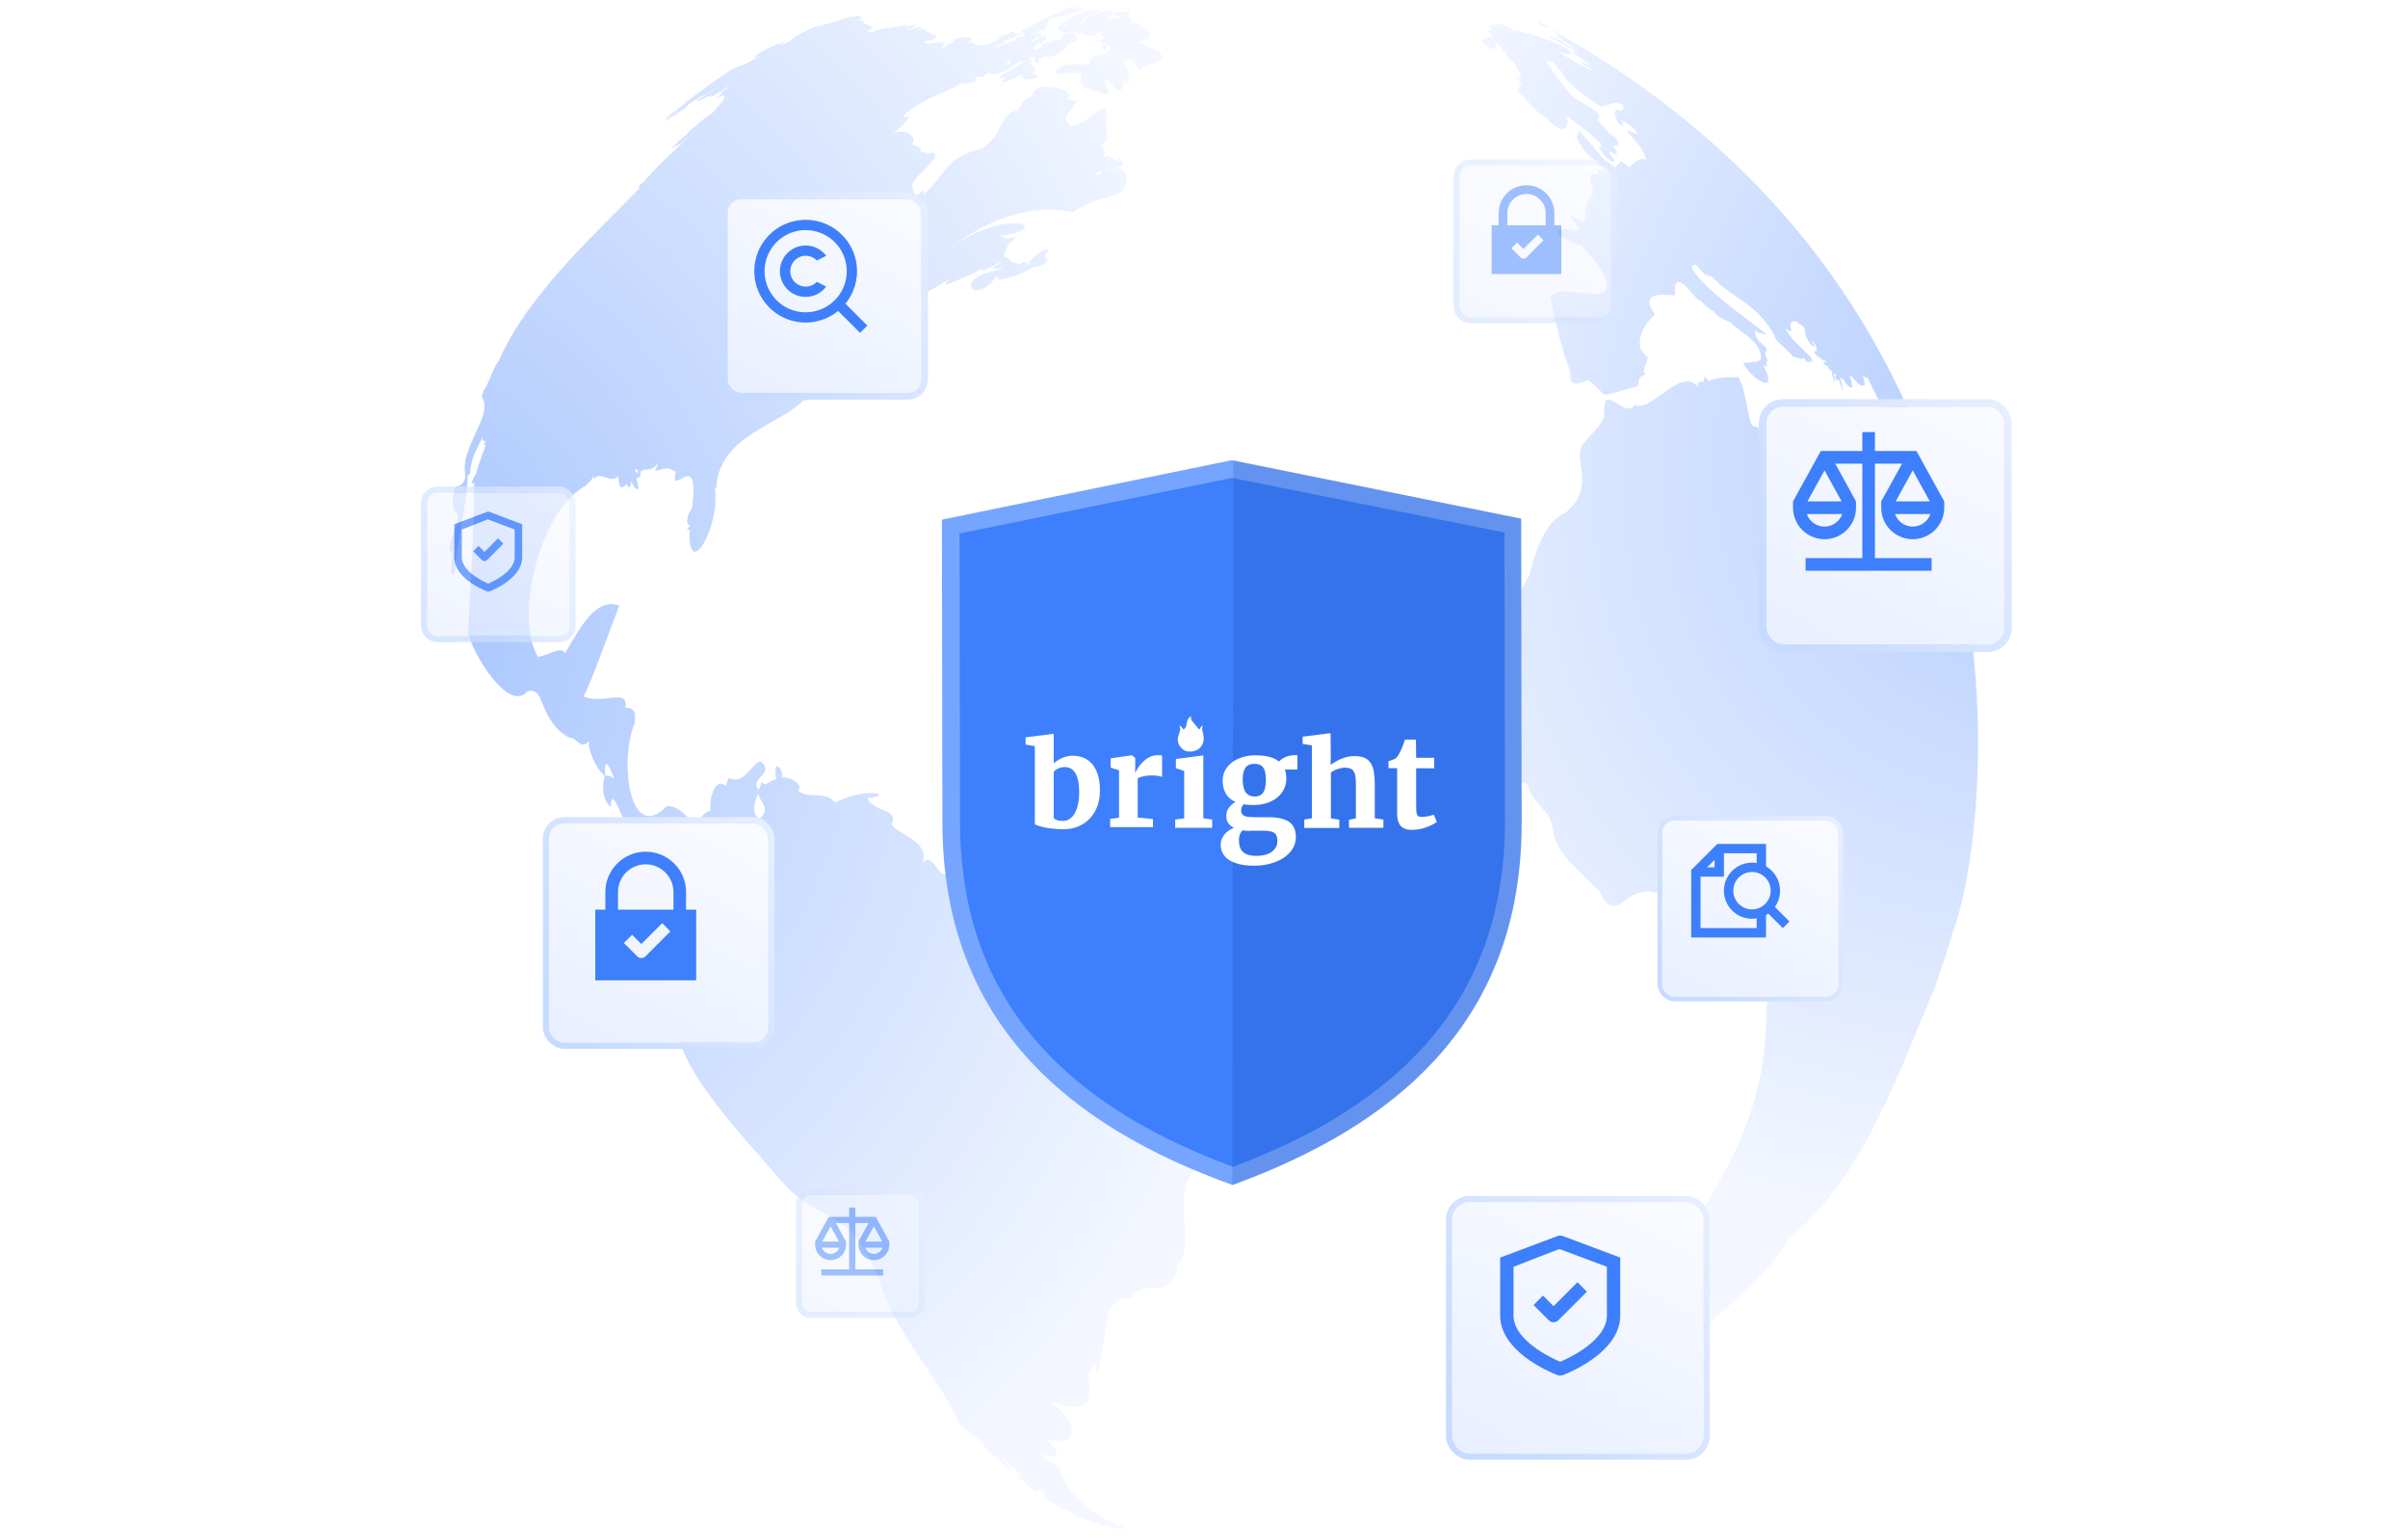 <svg width="588" height="376" viewBox="0 0 588 376" fill="none" xmlns="http://www.w3.org/2000/svg">
<g opacity="0.46">
<path d="M299.202 255.956C292.485 250.944 286.171 246.492 275.012 246.87C272.787 245.405 274.036 249.261 272.723 245.34C273.036 244.741 271.914 240.26 270.173 243.455C266.25 240.13 260.837 236.275 256.342 245.562C256.043 243.638 262.279 238.759 258.31 237.942C256.077 237.169 254.225 236.761 253.757 234.875C253.617 224.667 245.976 211.97 231.002 213.518C228.928 214.241 227.8 207.534 225.092 210.958C227.702 205.555 218.563 203.546 217.722 201.229C219.605 197.514 213.287 198.309 211.815 194.957C218.817 194.049 211.405 192.108 203.918 196.04C201.687 192.96 197.522 195.299 194.815 193.082C196.198 192.31 194.024 189.818 190.914 189.822C191.598 188.352 188.591 184.275 189.533 190.433C188.388 190.034 186.798 192.765 186.009 190.795C185.739 191.153 186.189 191.158 185.213 192.891C182.803 190.051 189.365 188.977 185.815 185.946C183.881 185.779 181.906 191.816 178.166 190.037C177.496 190.255 177.92 190.396 177.171 191.947C176.655 191.394 176.151 191.252 175.683 191.423C174.223 191.873 173.155 195.236 173.509 197.988C171.915 198.235 170.092 200.231 170.266 203.995C170.247 202.17 166.454 196.493 162.826 196.861C153.683 206.392 151.094 185.547 155.057 176.375C154.754 176.17 156.047 172.705 152.75 172.868C153.395 167.861 147.543 172.157 142.52 170.098C145.294 164.328 147.81 156.617 151.221 147.929C145.485 145.661 141.496 153.619 137.972 159.518C137.084 157.772 134.78 159.626 131.411 160.455C125.654 151.677 131.117 124.536 143.703 118.195C143.503 118.177 143.318 118.175 143.141 118.149C144.081 117.533 143.847 118.277 144.964 116.152C144.961 116.498 144.898 116.353 145.01 117.045C146.653 114.701 148.997 118.401 150.926 116.261C151.121 116.85 150.892 120.649 153.026 118.182C153.184 118.385 153.435 119.641 154.01 118.539L153.914 118.578C154.16 118.115 154.114 118.645 154.104 117.391C154.592 119.012 156.806 121.464 155.428 116.908C155.099 116.824 157.088 116.501 156.271 115.519C157.425 113.692 158.791 115.829 160.687 113.103C160.644 113.327 160.702 113.914 159.856 114.829C161.281 115.287 162.396 113.363 165.002 115.274C163.427 122.272 171.059 108.472 168.958 124.152C168.35 124.667 166.87 128.25 168.55 128.165C168.508 128.334 167.076 129.884 168.417 129.321C167.744 142.373 175.976 128.918 174.536 119.201L174.512 119.185L174.922 119.23C175.391 106.425 190.725 103.611 196.185 97.767C197.332 97.941 198.824 96.769 198.203 94.857C198.704 95.329 201.879 91.749 199.386 91.961C200.84 89.873 201.29 86.366 204.921 83.715C203.327 85.368 201.878 86.308 202.127 89.06C201.778 89.417 200.936 89.263 201.036 90.968C201.035 91.072 201.05 91.193 201.073 91.33C202.164 89.382 205.661 89.301 206.268 83.972C206.892 84.26 206.043 86.147 206.755 85.689C206.73 85.729 206.73 85.753 206.73 85.793C208.041 84.314 211.047 82.853 212.34 79.453C212.705 81.233 221.903 77.417 214.913 78.614C216.314 77.722 218.433 78.639 220.168 76.618C220.882 77.437 219.825 77.803 222.101 76.977C221.734 77.399 221.201 77.634 220.755 77.958C220.835 78.04 224.068 77.828 224.43 74.971C223.656 75.187 224.436 75.903 222.736 76.285C222.845 72.389 226.915 71.359 232.049 68.026C232.326 68.335 230.603 68.596 231.082 69.631C231.835 69.093 235.53 67.858 238.15 66.521C238.885 66.144 239.533 65.766 240.019 65.386C239.187 67.176 241.396 65.201 244.358 64.061C244.129 64.444 244.42 64.303 242.384 65.228C243.285 65.801 242.698 65.818 244.731 65.215C243.526 66.575 240.599 65.955 237.986 68.167C235.14 71.027 239.749 72.816 243.266 67.48C243.37 67.522 243.21 67.48 243.688 67.847C242.221 68.859 248.622 67.847 252.326 65.157C252.416 65.745 257.734 63.821 254.943 62.624C257.764 59.787 253.714 60.448 250.86 64.723C250.46 63.85 250.568 63.53 248.796 64.578C248.573 64.431 248.655 64.271 247.829 64.165C246.734 64.273 246.908 63.158 245.178 62.616C245.334 61.645 245.585 60.804 246.1 60.023C246.575 59.257 247.266 58.582 248.367 57.903C248.062 57.819 246.219 58.103 245.171 58.332C245.563 57.847 244.992 57.84 243.645 57.608C257.749 56.219 247.164 50.029 232.031 60.448C239.285 55.179 248.452 50.47 258.513 51.293C259.701 51.387 260.913 51.562 262.147 51.825C265.206 49.313 268.103 48.984 272.363 47.555C274.351 47.256 275.902 43.754 274.628 42.028C273.972 41.088 272.498 40.685 269.884 41.547C271.166 40.469 276.006 41.762 273.351 38.493C273.726 40.804 270.019 36.855 269.695 38.451C269.004 38.443 270.71 36.116 269.209 36.661C269.192 36.034 269.439 36.238 268.636 35.521C269.079 35.406 271.223 33.429 270.032 33.617C270.939 32.293 269.702 32.214 270.315 29.955C270.401 22.498 268.551 28.906 261.391 30.921C261.231 30.919 261.563 29.951 260.652 30.189C258.996 28.185 262.211 26.711 263.241 24.505L263.242 24.465C261.717 24.97 262.774 24.564 260.378 23.99C260.796 23.995 262.248 22.838 260.853 23.184C261.274 21.589 251.983 19.481 252.163 23.445C250.921 23.833 249.644 24.461 248.642 26.981C243.848 27.352 245.237 33.09 239.744 36.218C230.682 38.701 231.514 41.861 225.427 47.674C225.83 44.078 223.694 50.973 222.747 45.24C222.671 44.877 223.121 44.216 223.797 43.436C224.065 43.158 224.326 42.855 224.618 42.553C227.197 39.874 230.932 36.526 226.074 37.539C226.011 37.498 225.955 37.457 225.875 37.432C225.941 37.288 225.998 37.168 226.056 37.048C225.775 37.061 225.8 36.989 224.761 37.138C224.878 36.071 224.998 36.072 222.701 35.258C224.137 33.434 221.373 31.224 218.168 32.538C218.825 31.999 220.576 30.685 221.974 28.603C221.163 28.53 221.043 28.528 220.373 28.73C222.427 25.579 229.374 23.175 234.839 20.361C236.355 20.604 240.827 19.642 236.403 17.831C237.168 17.696 237.764 19.02 239.301 18.861C239.845 19.012 240.01 18.644 241.379 17.696C242.257 18.919 246.497 17.144 247.889 15.625C248.945 15.356 249.149 15.093 250.914 14.631C248.98 15.798 246.189 17.405 243.444 19.134C244.153 19.022 244.846 18.869 245.463 18.997C245.463 19.037 244.993 19.329 244.463 19.982C245.244 20.577 247.771 18.927 249.822 18.082C248.177 20.651 256.541 18.722 251.887 18.042C251.986 17.882 252.274 18.006 252.948 17.331C252.775 17.063 252.628 15.872 251.616 15.804C251.802 14.979 251.877 15.422 252.179 14.372C251.655 14.511 251.604 15.459 250.587 15.809C250.994 15.387 251.178 15.454 251.589 14.607C251.525 14.59 251.589 14.623 251.269 14.498C251.578 14.237 251.455 13.729 252.507 13.806C252.465 13.95 252.395 14.407 253.089 14.214C251.829 14.746 254.353 16.792 253.555 14.219C253.94 14.24 254.014 14.811 254.75 13.743C255.69 14.405 259.463 13.395 260.601 10.877C261.107 10.923 264.048 9.582 262.889 9.031C262.711 8.458 263.401 8.514 264.29 8.05C264.726 8.602 266 8.962 267.072 8.629C267.113 8.613 267.137 8.589 267.177 8.59C267.702 8.395 268.156 8.038 268.444 7.447C268.827 7.693 268.539 7.633 269.267 7.923C269.08 8.097 268.067 8.817 269.138 8.588C269.137 8.709 269.153 8.669 269.537 8.874C269.512 8.914 269.496 8.89 269.292 9.193C269.476 9.235 269.276 9.193 269.92 9.12C269.346 9.378 266.286 10.653 269.419 10.038C268.667 10.455 269.098 11.433 270.244 10.273C270.177 10.473 270.098 10.375 269.913 11.121C267.835 10.791 269.907 13.765 270.626 10.639C270.688 10.84 270.5 11.103 271.208 11.047C270.904 14.379 267.195 11.949 265.86 15.534C263.487 16.439 260.174 14.512 257.697 17.442C258.508 18.905 257.774 17.7 260.134 17.992C261.252 17.209 262.103 18.682 263.334 17.121C263.492 17.388 262.691 18.503 263.89 17.714C263.908 18.236 263.687 17.896 264.223 18.786C263.283 20.174 264.518 21.82 268.224 22.409C272.948 24.625 269.337 20.621 269.858 19.398C271.574 19.683 273.59 25.38 274.582 19.532C274.871 20.966 276.576 20.142 275.346 18.03C277.13 19.521 274.803 15.637 274.019 15.347C276.236 14.095 276.523 14.259 278.041 17.129C279.954 15.696 288.907 14.345 279.486 11.022C279.063 10.695 279.502 10.966 278.078 10.403C278.753 9.744 279.619 9.898 281.145 9.265C281.308 9.066 279.795 9.249 279.979 8.641C281.32 9.484 281.428 7.066 279.868 7.852C280.094 7.694 280.395 7.456 280.583 7.137C280.546 6.911 279.449 7.244 278.415 6.324C279.229 6.052 277.002 4.773 276.109 6.257C276.13 5.792 277.302 4.551 275.041 4.099C278.954 1.331 267.081 3.678 274.215 3.945C273.505 4.162 270.403 4.874 270.309 4.648C275.725 1.214 265.559 2.592 264.17 5.951C263.242 4.181 267.106 3.622 269.024 2.487C266.824 2.301 263.298 2.807 259.004 5.828C259.358 6.458 259.516 5.287 260.984 6.276C257.193 5.349 257.195 8.636 263.192 7.796C263.756 8.43 263 8.421 260.321 7.988C260.254 8.189 258.862 8.333 259.395 9.537C258.377 9.967 257.539 9.475 255.968 10.526C255.746 10.258 253.736 11.047 254.316 11.6C254.033 11.742 253.162 12.053 252.347 12.309C252.452 11.563 252.317 11.441 253.541 10.546C253.595 10.692 253.846 10.526 254.002 10.938C254.49 10.437 255.752 9.744 255.283 8.622C254.531 9.015 253.703 9.029 251.74 10.582C251.929 10.247 253.26 8.397 253.531 9.333C254.122 8.938 254.6 9.265 254.052 8.005C253.571 7.935 253.849 8.179 252.675 8.27C252.856 7.927 253.303 8.157 253.953 7.537C254.776 7.989 256.01 6.147 256.065 4.918C258.48 3.828 260.785 4 264.606 2.267C263.37 2.109 261.952 1.048 259.87 2.454C257.379 3.173 254.383 5.075 251.126 6.661C251.166 6.678 251.231 6.678 251.271 6.679C250.587 6.735 247.933 8.28 250.506 8.205C250.546 8.222 250.199 8.346 250.518 8.567C249.501 8.901 249.423 8.739 247.88 9.429C247.983 9.574 248.183 9.649 248.319 9.675C246.707 10.765 245.137 10.305 243.117 11.978C243.094 11.873 243.133 11.962 242.999 11.711C242.853 11.894 242.69 12.093 242.511 12.292C242.658 12.037 242.756 11.869 243.92 10.613C243.659 10.955 243.35 11.313 243.064 11.656C243.227 11.497 244.206 10.921 245.467 10.285C245.323 10.227 245.266 10.323 244.641 10.131C245.533 10.141 252.277 7.189 247.933 8.272C247.518 7.319 246.567 7.589 245.282 8.925C245.428 8.749 245.591 8.55 245.754 8.367C245.019 8.745 241.824 9.053 244.367 9.509C242.625 10.011 239.359 12.376 237.062 10.188C236.997 10.187 236.431 10.51 236.113 10.217C236.098 10.113 237.892 9.997 236.969 9.174C237.033 9.191 237.13 9.176 237.156 8.976C236.5 9.394 233.345 8.434 232.51 10.481C231.708 10.295 230.636 11.955 229.624 11.943C229.987 11.803 231.054 10.545 230.203 10.535C233.046 9.25 228.742 11.017 225.655 10.402C225.925 9.313 228.336 10.755 228.611 8.451C226.606 8.774 226.369 6.384 223.756 7.182C223.982 7.064 224.224 6.946 225.081 6.57C224.098 6.061 221.788 7.786 221.511 7.365C222.227 6.666 221.773 7.706 224.023 5.57C223.249 5.826 223.066 6.33 220.595 6.704C220.716 6.625 220.86 6.667 221.838 6.196C220.682 6.062 219.085 6.566 216.452 7.002C216.493 7.002 216.638 6.964 216.696 6.787C216.229 6.822 216.656 6.771 215.6 7.056C215.781 6.656 214.728 7.351 214.546 7.189C214 7.062 213.523 8.045 211.934 7.882C211.956 7.295 212.262 7.299 213.282 6.628C212.695 6.677 210.644 5.44 210.691 5.545L210.546 5.583C210.564 5.367 210.705 5.666 210.954 5.002C210.128 4.871 211.033 5.123 209.395 5C209.999 4.926 211.369 3.849 209.683 4.456C209.829 4.313 210.945 3.724 209.542 4.149C211.61 3.161 208.857 4.302 207.967 4.067C205.897 4.493 203.506 5.575 199.026 6.552C197.929 6.941 195.271 8.148 192.904 9.897C192.92 9.897 193.001 9.858 193.162 9.78C192.515 10.174 191.388 11.037 190.199 10.975C191.581 10.308 190.401 10.881 191.848 10.126C191.526 10.203 191.263 10.055 189.693 10.929C189.694 10.849 189.677 10.929 189.873 10.706C188.193 11.434 186.302 12.305 183.871 14.037C184.275 13.872 183.896 14.013 184.928 13.687C184.83 13.806 184.565 13.828 184.134 14.281C184.457 14.14 184.32 14.162 185.878 13.537C185.918 13.538 185.943 13.514 185.983 13.498C185.943 13.514 185.902 13.537 185.862 13.561C184.075 14.529 182.95 15.183 180.212 16.349C180.253 16.285 180.471 16.191 180.966 15.811C180.659 15.953 180.279 16.165 179.971 16.346L179.971 16.306C177.698 17.63 176.614 18.204 172.392 21.29C172.562 21.188 172.756 21.053 172.926 20.967C172.699 21.109 172.497 21.267 172.27 21.401C170.804 22.413 169.296 23.553 167.074 25.263C167.009 25.303 166.952 25.366 166.847 25.43C166.726 25.524 166.579 25.668 166.401 25.826C166.83 25.55 166.709 25.605 167.843 24.83C167.924 24.751 168.029 24.688 168.126 24.633C167.98 24.735 168.004 24.736 167.843 24.83C167.745 24.909 167.534 25.068 167.129 25.368C167.331 25.29 167.129 25.352 167.735 25.07C166.958 25.584 164.334 27.313 162.167 29.193L162.45 28.995C162.45 28.995 162.466 28.996 162.353 29.115C162.903 28.759 163.375 28.242 165.794 26.848L165.817 26.969C165.695 27.072 165.533 27.191 164.755 27.728C164.773 27.624 164.739 27.728 164.943 27.465C164.23 28.003 163.6 28.221 162.072 29.755C162.169 29.699 162.396 29.557 162.972 29.098C162.971 29.114 162.988 29.098 162.873 29.241L162.873 29.265L162.89 29.242C162.987 29.186 163.416 28.926 163.927 28.506C163.926 28.546 163.951 28.506 163.909 28.626C164.515 28.352 164.88 28.091 166.331 26.975L166.29 27.038C166.516 26.977 167.366 26.464 168.242 25.711C167.572 26.041 167.493 25.879 165.799 27.161C167.065 26.043 168.998 24.996 170.99 23.661L171.006 23.661C171.087 23.622 171.328 23.625 172.041 23.127C172.024 23.191 172.057 23.143 171.959 23.27C172.265 23.218 173.117 22.56 174.418 21.884C174.353 21.964 174.256 21.987 174.013 22.217C174.4 22.061 174.257 21.914 176.067 21.075C174.74 21.872 172.485 23.011 170.079 24.623C170.702 24.992 172.23 23.458 173.444 23.488C173.67 23.37 173.953 23.229 174.155 23.095C173.847 23.332 174.099 23.134 173.441 23.737C174.335 23.523 175.378 22.305 178.165 21.043C177.464 21.863 177.228 21.458 175.071 23.129C175.798 22.776 175.297 23.027 177.149 22.06C176.8 22.378 177.004 22.042 176.03 22.891C176.151 22.876 176.07 22.892 176.377 22.815C175.969 23.332 176.029 22.996 174.723 24.049C174.664 24.266 178.323 21.969 176.356 24.591L177.132 24.238C176.07 24.997 175.433 25.858 174.243 27.315L174.178 27.378C174.177 27.499 169.594 30.5 170.261 30.508C169.766 30.888 169.711 30.767 167.811 32.497C167.971 32.563 167.849 32.642 168.222 32.397C166.98 33.411 165.837 34.266 163.991 36.174C164.62 35.98 164.136 36.191 165.375 35.298C165.35 35.418 165.271 35.28 165.104 35.817C166.084 35.177 167.017 34.4 169.265 32.489C168.51 33.204 166.406 35.125 164.79 36.585L165.074 36.387C162.727 38.466 159.987 41.239 157.016 44.54C156.789 44.698 156.628 44.656 155.869 45.7L156.375 45.706C147.822 54.97 129.389 70.783 121.796 88.095C120.847 89.563 121.491 88.076 118.791 94.305C118.707 94.666 118.183 94.804 117.696 96.639C117.695 96.704 117.696 96.623 117.691 97.041C120.617 101.222 112.171 109.531 113.657 115.857C113.537 115.831 113.393 115.789 113.272 115.772C114.138 115.942 113.415 118.707 111.478 118.765C110.746 118.797 109.979 123.979 111.284 125.128C113.106 126.7 109.492 131.392 109.744 134.665C109.744 134.665 109.785 134.626 109.891 134.482L109.945 134.652L110.051 134.548C111.123 134.255 109.224 142.801 111.084 139.696C111.317 133.43 113.864 124.386 114.252 115.863L114.717 115.925C114.931 112.737 115.658 110.985 117.746 106.911C118.084 106.874 117.291 108.079 118.631 107.572C118.614 107.628 117.701 109.434 118.7 108.577C118.411 109.241 116.927 113.162 116.189 115.821C115.782 116.259 115.757 116.339 115.07 118.075C115.336 118.014 115.335 118.134 115.781 117.754C115.681 129.96 115.027 141.373 114.208 156.038C114.276 155.653 114.361 155.276 114.422 154.891C115.321 159.161 123.47 173.142 128.239 169.379C128.918 168.318 130.775 168.3 131.805 170.248C133.399 174.189 135.048 178.25 139.253 180.235C140.607 179.905 141.844 183.375 143.833 180.939C143.429 182.574 145.135 187.214 147.673 189.494C147.169 191.409 146.706 194.634 149.04 197.064C149.249 196.383 149.073 195.61 149.626 195.07C151.489 196.57 151.676 201.257 155.128 203.724C154.301 201.569 159.079 202.62 157.439 204.763C156.058 203.188 157.191 208.779 158.117 205.197C158.182 205.133 158.154 205.438 158.719 205.204C159.003 207.064 163.798 208.051 160.711 202.559C161.786 202.024 161.858 202.749 162.818 200.3C164.023 197.606 169.585 207.973 168.396 212.837C168.364 214.227 170.33 218.702 168.17 218.517C167.373 219.335 168.786 220.887 169.777 221.364C169.632 223.468 166.632 224.342 166.751 228C165.739 227.964 165.529 228.749 166.582 230.119C164.011 230.781 163.098 232.571 163.753 237.063C162.712 238.144 162.472 242.987 165.634 245.451C161.455 257.329 180.516 276.306 190.428 288C193.996 292.22 197.189 294.098 200.16 295.691C205.647 298.639 210.406 300.623 215.444 314.681C216.151 316.834 217.075 318.919 218.136 320.996C222.899 330.285 230.501 338.787 234.279 347.743C236.395 349.704 237.867 350.227 240.304 352.843L240.264 352.843C240.717 353.981 241.973 355.209 243.865 356.324C243.801 356.283 243.641 356.217 243.464 356.239C244.288 356.594 244.851 358.642 247.194 358.934C246.604 357.858 246.834 358.769 244.559 356.075C245.652 356.047 246.632 358.22 248.263 358.962C248.285 359.123 249.279 360.003 250.016 360.967C249.392 360.679 250.08 360.928 248.027 359.892C249.108 360.917 250.648 362.63 252.806 364.311C252.806 364.311 252.624 364.108 252.529 363.906C252.729 364.069 253.413 364.639 253.799 363.92L253.642 363.589C254.104 363.956 254.664 364.147 255.69 365.123C255.626 365.123 255.595 365.026 254.64 364.87C254.704 364.927 254.6 364.87 255.141 365.318C255.125 365.318 255.077 365.301 254.981 365.252C256.37 367.454 260.824 368.719 263.512 370.469C263.497 370.405 263.513 370.429 263.475 370.244C263.475 370.244 263.538 370.325 264.057 370.652C264.041 370.612 264.081 370.637 263.859 370.409C264.035 370.451 263.915 370.426 264.339 370.559L264.363 370.559L264.363 370.543C264.482 370.689 264.709 370.563 265.227 370.939C265.066 370.937 265.147 370.874 264.577 370.851C264.641 370.836 264.878 371.216 265.24 371.204C265.321 371.125 266.064 371.551 266.05 371.31C266.074 371.31 266.169 371.48 266.45 371.5L266.45 371.484C266.571 371.485 266.489 371.588 267.274 371.855C267.258 371.838 267.258 371.798 267.259 371.734C267.379 371.792 267.322 371.815 267.739 371.916L267.7 371.835C267.636 371.754 268.018 372.08 268.644 372.232L268.948 372.356L268.908 372.299L269.268 372.44C269.268 372.44 269.244 372.44 269.245 372.384C269.364 372.465 269.244 372.44 269.669 372.509C269.789 372.551 269.733 372.55 270.078 372.634C270.078 372.634 270.014 372.569 269.935 372.472C270.423 372.638 270.174 372.635 271.143 372.912C271.12 372.847 271.16 372.872 271.024 372.766C271.752 373.096 272.739 373.228 273.805 373.449L273.406 373.203C273.591 373.221 274.148 373.694 274.591 373.618C274.432 373.44 274.59 373.659 273.848 373.248C273.904 373.249 274.167 373.437 274.09 373.106C274.17 373.148 274.394 373.271 274.358 372.933C267.999 370.963 260.12 364.949 258.816 358.851C258.353 358.596 257.766 358.589 257.345 358.183C260.66 357.835 258.061 358.842 254.328 354.99C254.912 355.197 256.281 355.623 257.19 355.569C258.42 355.543 258.839 354.72 255.437 351.506C264.792 353.575 262.651 346.108 256.129 342.32C258.911 342.939 268.285 346.84 265.654 336.571C266.089 335.789 265.669 333.887 267.733 333.364C267.728 342.116 269.539 323.701 271.271 319.18C271.763 319.025 273.626 316.338 276.686 317.233C276.463 315.656 276.416 316.282 279.628 314.422C283.829 314.615 286.881 314.747 287.657 308.736C292.522 303.601 285.068 291.452 292.739 284.749C307.58 271.764 311.568 257.641 299.138 255.979L299.202 255.956ZM268.457 41.965C268.888 41.528 268.761 42.113 269.365 41.935C268.799 42.258 267.538 42.942 266.834 42.653C267.407 42.459 267.908 42.183 268.457 41.965ZM244.783 14.552C245.088 14.572 245.531 14.505 245.932 14.582C246.398 14.603 246.797 14.833 246.893 15.525C246.345 15.68 245.398 15.572 246.092 14.648C246.028 14.607 245.996 14.582 245.932 14.582C245.731 14.579 245.422 14.857 244.478 14.549L244.783 14.552ZM154.984 114.918C155.233 114.269 155.59 114.643 155.967 115.435C155.646 115.367 155.764 115.577 154.944 114.933L154.984 114.918ZM149.902 189.937C149.792 190.426 149.124 189.085 147.786 189.471C147.815 188.981 147.137 182.954 149.926 189.921L149.91 189.937L149.902 189.937ZM185.202 193.823C185.223 195.543 188.473 197.381 185.576 199.807C183.802 199.61 183.718 196.434 185.202 193.823ZM263.281 24.53C263.278 24.771 263.361 24.547 263.281 24.53V24.53Z" fill="url(#paint0_radial_50514_9576)"/>
<path d="M377.303 6.262C377.369 6.278 377.383 6.278 377.369 6.278L377.288 6.255C377.288 6.255 377.295 6.255 377.303 6.255L377.303 6.262Z" fill="url(#paint1_linear_50514_9576)"/>
<path d="M414.83 32.038C404.524 23.272 392.955 15.198 380.061 7.873C379.597 7.627 379.078 7.356 378.391 7.026C378.829 7.313 378.551 7.084 379.557 7.642C379.62 7.707 379.74 7.765 379.94 7.888L379.78 7.83C380.123 8.051 379.844 7.871 380.642 8.338L380.482 8.28C380.626 8.362 380.496 8.457 381.502 9.039C380.932 8.976 380.48 8.481 379.009 7.757C379.446 8.164 379.407 8.091 380.492 8.786C380.436 8.746 380.332 8.704 380.212 8.663C380.808 9.256 380.315 8.808 381.678 9.829L381.533 9.827C381.97 10.258 383.033 10.736 384.444 11.805C384.419 11.805 384.259 11.803 383.859 11.654C383.157 11.156 382.889 11.378 381.607 10.374C381.623 10.391 381.687 10.415 381.791 10.417C381.274 9.985 379.604 9.114 377.953 8.773C379.013 9.493 379.783 9.622 381.945 10.997C381.929 10.981 381.881 10.98 381.841 10.98C383.75 12.055 383.673 11.724 385.658 13.105C384.371 12.504 385.578 13.064 383.666 12.295C384.601 13.495 386.973 14.8 388.614 16.049C388.627 16.33 384.369 14.103 386.298 15.499L386.257 15.499C386.574 15.929 387.48 16.1 389.549 17.192C386.603 16.917 383.485 14.053 379.48 12.271C384.393 14.063 386.435 13.379 378.359 9.807C378.358 9.831 378.399 9.831 378.477 9.977C376.787 9.491 375.4 8.527 372.497 8.011C372.592 8.109 372.456 8.067 373.038 8.435C372.414 8.227 371.552 7.671 370.08 7.132C370.198 7.334 370.095 7.172 370.477 7.538C370.077 7.389 369.659 8.099 369.084 7.056L369.229 7.058C368.449 6.398 367.861 6.455 366.092 5.848C366.155 5.929 366.211 5.994 366.275 6.051C366.011 5.928 365.587 5.778 364.961 5.634C364.961 5.69 365.346 5.759 366.22 6.621C365.732 6.374 366.077 6.435 364.815 5.817C365.626 6.529 366.119 6.974 366.294 7.152C365.568 6.694 366.375 7.089 364.085 5.648C364.124 5.745 364.069 5.648 364.267 5.956C364.146 5.914 364.082 5.913 363.658 5.748C364.12 6.139 363.881 5.935 364.862 6.613C364.638 6.506 364.878 6.614 364.277 6.406C364.277 6.406 364.261 6.446 364.316 6.551C364.158 6.348 363.734 6.118 363.144 6.441C363.238 6.603 363.648 6.624 364.695 7.126C364.551 7.06 364.295 6.953 364.17 7.321C363.986 7.278 364.091 7.28 363.627 7.09C363.929 7.374 363.811 7.156 364.788 8.115C363.443 6.967 362.147 7.137 364.939 8.961C364.156 8.55 362.724 7.987 365.029 9.549C364.949 9.508 364.789 9.442 364.301 9.211L364.658 9.641C364.513 9.679 364.105 8.791 363.412 8.976C362.945 9.091 361.386 9.724 362.206 10.441C362.866 11.035 365.241 13.505 365.315 10.5C366.417 11.1 367.226 12.805 368.83 14.415C368.711 14.333 368.791 14.374 368.447 14.233C368.619 14.597 369.85 15.222 370.384 16.297C370.32 16.296 370.281 16.175 370.001 16.076L370.405 16.522L369.915 16.573C370.54 16.684 371.618 17.967 371.147 18.427C371.328 18.735 371.226 18.589 371.684 19.245C371.178 19.239 371.683 19.326 370.597 18.742C370.633 19.088 370.701 18.784 371.11 19.56C370.966 19.534 370.91 19.453 370.191 19.059C370.528 19.811 370.774 19.387 371.932 20.775C371.668 20.692 371.868 20.734 370.884 20.361C371.145 20.726 370.906 20.498 371.622 21.173C371.556 21.277 371.384 20.913 371.035 21.166C371.051 21.167 371.033 21.335 371.23 21.715C371.11 21.65 371.15 21.65 370.806 21.485C370.821 21.606 370.864 21.406 370.775 22.168C370.599 22.046 370.759 22.128 370.216 21.84C370.573 22.206 370.97 22.637 371.415 23.084C373.011 24.782 375.027 26.927 377.169 28.671C377.17 28.607 377.169 28.687 377.197 28.366C377.293 28.423 377.277 28.383 377.82 28.711C377.087 28.847 383.023 34.653 382.75 29.049C382.593 28.741 382.397 28.361 382.199 28.094C385.124 30.233 387.031 31.364 391.093 35.252L390.869 35.185C390.906 35.467 390.982 35.838 391.1 36.08C389.017 34.779 392.277 39.244 394.089 39.594C394.57 38.322 393.391 38.815 392.811 36.871C393.875 37.285 396.101 38.709 393.894 35.59C394.628 35.398 393.999 35.527 395.308 35.606C395.27 35.485 395.374 35.486 394.994 35.04C395.057 35.081 395.217 35.163 395.496 35.367C395.378 35.189 394.766 33.88 393.43 32.595C393.492 32.837 393.609 33.12 393.703 33.322C392.368 31.988 392.386 31.852 390.187 29.464C390.415 29.265 390.203 29.48 390.359 28.533C390.504 28.519 390.425 28.39 390.704 28.553C389.96 26.905 388.009 26.055 385.973 24.858C385.087 24.358 384.209 23.785 383.406 23.053L383.527 23.03C381.535 20.805 379.32 17.726 377.355 14.657C378.283 14.949 378.408 14.629 380.393 16.01C380.033 15.877 380.393 16.01 379.426 15.549C380.505 16.719 380.97 16.82 382.398 19.184C382.317 19.183 382.357 19.223 382.213 19.181C383.967 21.098 386.729 23.396 390.145 25.437C390.209 25.502 390.264 25.567 390.32 25.6C390.702 25.925 391.128 25.946 391.611 25.855C392.852 25.605 394.4 24.473 396.403 25.726C396.277 26.15 396.336 26.593 396.229 26.841C396.129 27.145 395.783 27.173 394.576 26.597C394.615 26.742 394.637 26.919 394.651 27.064C394.451 27.021 394.288 27.164 394.218 27.742C394.375 28.033 394.693 28.358 394.915 28.586C394.771 28.504 394.596 28.413 394.436 28.339C395.01 29.391 394.46 29.714 396.446 31.047C396.423 30.982 396.067 30.431 396.352 30.137C396.178 29.87 395.892 29.57 395.678 29.342C396.463 29.536 395.799 29.327 397.349 30.068C397.349 30.068 397.31 30.012 397.231 29.866C397.783 30.805 398.812 30.728 399.945 32.831C393.456 29.662 400.872 34.738 401.582 37.937C402.698 40.843 401.758 36.629 397.868 40.868C397.191 40.297 397.445 40.573 395.581 39.162C395.484 39.225 395.819 39.43 395.429 39.771C395.612 39.934 394.477 40.145 394.645 40.911C391.561 39.991 389.132 35.294 385.332 31.69C385.031 31.325 386.098 33.523 384.988 32.924C384.734 34.03 387.212 37.996 390.05 39.331C390.198 40.402 391.432 40.07 391.618 42.001C391.194 41.876 389.591 40.788 390.237 42.588C389.385 42.594 387.76 42.069 388.46 44.127L388.341 44.005C388.377 44.367 390.192 47.964 387.332 49.249C387.975 49.9 386.497 51.281 387.264 53.717C386.106 54.491 385.291 53.413 383.379 52.619C382.324 52.808 388.063 56.29 383.843 56.305C383.181 55.848 383.585 55.732 380.549 56.203C379.399 57.669 382.748 58.575 385.619 59.838C385.619 59.838 385.683 59.822 385.886 59.656C385.925 59.777 396.699 70.533 390.601 71.717C387.683 72.551 381.609 69.572 378.588 72.31C379.222 75.203 380.952 84.746 383.331 90.327C383.841 92.157 382.311 95.145 387.795 92.805C393.866 97.415 388.854 97.197 399.801 94.317C400.491 93.658 399.319 92.166 401.875 91.448C400.5 90.122 402.615 88.571 402.287 87.049C399.012 85.315 400.22 80.234 404.125 76.783C401.262 72.732 402.772 71.455 409.032 72.154C408.399 63.636 414.625 74.364 414.92 73.154C415.939 73.978 416.895 75.379 418.567 76.041C419.06 77.204 420.668 77.849 422.699 78.797C424.474 81.003 428.717 82.402 429.846 86.201C431.005 88.882 427.5 88.255 426.121 88.705C425.978 88.559 426.105 88.689 425.7 88.274C425.529 90.555 435.283 98.471 430.467 88.852C430.482 88.908 430.903 89.403 431.447 89.586C431.571 89.322 431.214 88.86 431.399 88.147C431.44 88.132 431.359 88.147 431.639 88.254C431.741 87.773 431.078 87.436 431.077 86.126C432.574 84.528 428.353 83.997 428.537 80.56C428.859 80.483 428.785 81.406 430.039 81.3C436.275 84.185 415.783 71.516 413.043 65.184C414.208 63.783 414.057 65.035 416.579 67.266L416.521 66.743C416.517 67.049 418.48 68.277 417.506 66.98C422.613 72.937 428.747 73.458 433.555 82.361C433.491 82.345 433.636 82.378 433.236 82.213C433.886 83.699 436.099 84.81 438.109 87.485C438.094 87.469 438.054 87.38 438.073 87.155C438.139 87.035 438.658 87.347 439.226 87.514C439.691 87.664 440.196 87.726 440.497 87.424C441.094 87.897 440.462 88.356 442.325 88.514C442.23 88.392 442.365 88.555 441.589 87.533C441.868 87.713 441.787 87.776 442.808 88.391C441.664 85.894 438.162 84.295 435.888 80.09C439.457 82.799 435.005 77.934 438.92 78.525C439.268 79.703 440.068 78.579 440.831 80.773C440.392 80.503 441.418 84.252 443.068 84.697C442.955 84.013 442.715 83.946 442.421 82.97C442.656 83.455 443.415 83.873 443.661 85.532C443.637 85.531 443.638 85.411 443.518 85.385C443.534 85.426 443.438 85.4 443.569 85.852C443.569 85.852 443.409 85.794 443.024 85.701C443.373 86.798 442.782 85.803 444.153 87.45C444.154 87.37 444.156 87.209 443.921 86.7C444.303 87.01 444.099 87.264 445.063 88.023C445.063 88.023 445.039 87.983 445.042 87.742C445.387 87.786 445.423 88.196 446.106 88.204C446.025 88.203 445.945 88.218 445.824 88.217L446.044 88.661C446.044 88.661 445.709 88.481 445.303 88.106C445.485 88.333 444.951 88.665 446.179 89.49C446.219 89.507 446.084 89.393 446.246 89.314C446.446 89.317 446.275 90.223 447.363 90.645C447.398 91.112 447.366 91.778 447.983 93.401C448.055 92.719 448.063 93.402 447.821 91.398C447.861 91.398 447.884 91.479 448.288 91.299L448.38 91.662L448.261 91.604C448.316 91.701 447.788 92.161 448.583 92.942C449.358 92.589 448.453 91.606 449.93 95.28C450.214 95.082 449.524 93.555 449.3 92.042C449.498 92.325 449.3 92.058 449.958 92.821L450.06 92.396C450.407 93.654 453.605 97.187 451.641 91.852C452.553 91.557 453.911 95.012 455.193 93.958C455.257 93.975 455.233 94.015 455.418 94.001C455.304 93.413 455.026 92.461 454.859 91.608C455.176 91.957 456.233 92.998 455.728 91.513C457.556 96.027 464.073 105.898 462.452 111.28C462.507 113.499 459.734 107.231 459.54 111.488C459.476 111.463 459.524 111.463 459.364 111.405C459.139 111.459 459.586 111.673 458.96 113.04C455.335 112.372 441.387 98.123 447.365 114.241C448.403 119.002 436.471 107.646 428.667 104.181C426.621 104.583 426.991 96.864 424.523 92.086C422.961 92.293 420.565 91.735 417.618 92.899C417.141 93.882 416.189 90.697 416.059 92.881C416.146 93.694 414.223 92.498 414.61 94.52C410.402 89.296 403.383 100.78 399.201 98.891C396.853 102.505 391.408 93.144 391.749 100.477C391.943 103.228 389.293 105.118 386.522 108.478C383.794 112.248 390.061 118.709 382.311 125.202C378.048 126.929 375.337 132.74 373.449 140.402C372.501 141.741 365.953 154.138 369.461 154.484C375.742 163.871 365.52 179.2 369.804 189.673C370.137 192.128 372.829 190.069 373.331 192.55C374.539 196.502 378.784 197.764 379.239 202.921C379.908 208.321 385.353 212.209 389.767 216.865C391.615 217.658 391.493 223.354 396.196 220.419C403.798 213.531 407.639 223.339 416.899 214.758C417.759 215.491 419.791 212.79 421.471 212.753C431.407 209.733 423.094 224.69 435.154 219.316C435.172 219.823 435.391 223.176 436.624 221.511C436.994 227.76 431.459 234.567 431.458 241.639C431.472 261.329 429.023 273.75 416.935 293.413C408.614 306.939 401.265 328.883 385.051 341.772C385.317 341.775 385.051 341.772 385.763 341.435C385.48 341.552 385.693 341.884 385.018 342.616C385.444 342.565 385.444 342.581 385.565 342.542C385.686 342.479 385.953 342.345 386.866 341.93C386.865 341.986 386.882 341.93 386.743 342.105C387.21 342.054 387.227 341.99 387.494 341.833C387.761 341.691 388.27 341.456 389.769 341.047C389.942 341.387 389.684 341.488 390.678 340.977C390.741 341.098 390.518 340.975 390.657 341.395C390.964 341.278 390.722 341.396 391.999 340.743L392.141 340.986C398.723 338.152 414.989 326.293 419.939 320.732C419.939 320.748 419.964 320.652 419.843 320.731C426.129 315.732 430.756 311.695 436.971 302.396L436.971 302.436C454.256 287.863 462.483 265.037 471.747 242.85L471.763 242.907C473.133 239.788 476.912 227.769 476.726 227.807C481.759 215.818 489.849 165.746 472.136 115.466C460.898 83.568 442.272 55.346 414.791 32.005L414.83 32.038ZM446.379 88.199C446.419 88.199 446.483 88.2 446.54 88.185C446.499 88.224 446.475 88.2 446.379 88.199Z" fill="url(#paint2_radial_50514_9576)"/>
<path d="M378.72 7.071C379.183 7.333 379.63 7.604 380.093 7.866C380.548 8.112 380.963 8.334 381.387 8.556C380.741 8.131 380.325 7.989 380.261 7.916C379.152 7.245 378.928 7.154 378.72 7.071Z" fill="url(#paint3_linear_50514_9576)"/>
<path d="M377.32 6.266C377.256 6.25 377.144 6.216 376.96 6.134C377.152 6.24 376.96 6.158 377.543 6.478C377.031 6.239 376.769 6.003 375.272 5.439C375.696 5.661 376.439 6.071 378.182 6.847L378.182 6.815C378.461 6.971 378.582 7.012 378.71 7.062C378.238 6.799 377.792 6.521 377.312 6.258L377.32 6.266Z" fill="url(#paint4_linear_50514_9576)"/>
</g>
<g filter="url(#filter0_dd_50514_9576)">
<rect x="427.525" y="95.526" width="58" height="58" rx="4.012" fill="url(#paint5_linear_50514_9576)"/>
<rect x="426.588" y="94.589" width="59.875" height="59.875" rx="4.95" stroke="url(#paint6_linear_50514_9576)" stroke-width="1.875"/>
</g>
<path d="M467.972 110.142H457.83V105.527H454.754V110.142H444.612L437.83 122.45V123.989C437.83 126.029 438.641 127.986 440.083 129.428C441.526 130.871 443.482 131.681 445.523 131.681C447.563 131.681 449.519 130.871 450.962 129.428C452.405 127.986 453.215 126.029 453.215 123.989V122.45L448.129 113.219H454.754V136.297H440.907V139.374H471.677V136.297H457.83V113.219H464.455L459.369 122.45V123.989C459.369 126.029 460.179 127.986 461.622 129.428C463.065 130.871 465.021 131.681 467.061 131.681C469.102 131.681 471.058 130.871 472.501 129.428C473.943 127.986 474.754 126.029 474.754 123.989V122.45L467.972 110.142ZM445.523 128.604C444.571 128.6 443.645 128.303 442.869 127.752C442.094 127.201 441.507 126.424 441.19 125.527H449.855C449.538 126.424 448.951 127.201 448.176 127.752C447.4 128.303 446.474 128.6 445.523 128.604ZM441.349 122.45L445.523 114.873L449.696 122.45H441.349ZM467.061 114.873L471.235 122.45H462.888L467.061 114.873ZM467.061 128.604C466.11 128.6 465.184 128.303 464.408 127.752C463.633 127.201 463.046 126.424 462.729 125.527H471.394C471.077 126.424 470.49 127.201 469.715 127.752C468.939 128.303 468.013 128.6 467.061 128.604Z" fill="#3D7FFC"/>
<g opacity="0.5">
<g filter="url(#filter1_dd_50514_9576)">
<rect x="194" y="290" width="28.444" height="28.444" rx="1.968" fill="url(#paint7_linear_50514_9576)"/>
<rect x="193.25" y="289.25" width="29.944" height="29.944" rx="2.718" stroke="url(#paint8_linear_50514_9576)" stroke-width="1.5"/>
</g>
<path d="M213.835 297.168H208.861V294.904H207.352V297.168H202.379L199.053 303.203V303.958C199.053 304.958 199.45 305.918 200.158 306.625C200.865 307.333 201.825 307.73 202.825 307.73C203.826 307.73 204.785 307.333 205.493 306.625C206.2 305.918 206.598 304.958 206.598 303.958V303.203L204.103 298.677H207.352V309.994H200.562V311.503H215.652V309.994H208.861V298.677H212.11L209.616 303.203V303.958C209.616 304.958 210.013 305.918 210.721 306.625C211.428 307.333 212.388 307.73 213.388 307.73C214.389 307.73 215.348 307.333 216.056 306.625C216.763 305.918 217.161 304.958 217.161 303.958V303.203L213.835 297.168ZM202.825 306.221C202.359 306.219 201.904 306.073 201.524 305.803C201.144 305.533 200.856 305.152 200.701 304.712H204.95C204.794 305.152 204.507 305.533 204.126 305.803C203.746 306.073 203.292 306.219 202.825 306.221ZM200.778 303.203L202.825 299.488L204.872 303.203H200.778ZM213.388 299.488L215.435 303.203H211.341L213.388 299.488ZM213.388 306.221C212.922 306.219 212.467 306.073 212.087 305.803C211.706 305.533 211.419 305.152 211.263 304.712H215.513C215.357 305.152 215.07 305.533 214.689 305.803C214.309 306.073 213.855 306.219 213.388 306.221Z" fill="#3D7FFC"/>
</g>
<g filter="url(#filter2_dd_50514_9576)">
<rect x="350.525" y="289.526" width="61.398" height="61.398" rx="4.247" fill="url(#paint9_linear_50514_9576)"/>
<rect x="349.775" y="288.776" width="62.898" height="62.898" rx="4.997" stroke="url(#paint10_linear_50514_9576)" stroke-width="1.5"/>
</g>
<path d="M380.979 335.943C380.736 335.943 380.496 335.896 380.271 335.804C377.945 334.889 366.321 329.879 366.321 321.285V307.116L380.293 301.87C380.736 301.704 381.224 301.704 381.666 301.87L395.637 307.116V321.285C395.637 329.879 384.013 334.889 381.683 335.806C381.459 335.897 381.22 335.943 380.979 335.943ZM380.572 305.088L369.579 309.368V321.282C369.579 327.308 378.714 331.594 380.979 332.565C383.259 331.588 392.38 327.303 392.38 321.282V309.368L380.979 305.088H380.572Z" fill="#3D7FFC"/>
<path d="M379.351 322.913C378.919 322.913 378.505 322.742 378.199 322.436L374.465 318.702L376.768 316.399L379.351 318.982L385.191 313.142L387.494 315.445L380.502 322.436C380.197 322.742 379.783 322.913 379.351 322.913Z" fill="#3D7FFC"/>
<g opacity="0.7">
<g filter="url(#filter3_dd_50514_9576)">
<rect x="102" y="118" width="34.723" height="35.002" rx="2.437" fill="url(#paint11_linear_50514_9576)"/>
<rect x="101.25" y="117.25" width="36.223" height="36.502" rx="3.187" stroke="url(#paint12_linear_50514_9576)" stroke-width="1.5"/>
</g>
<path d="M119.222 144.461C119.085 144.461 118.949 144.434 118.821 144.382C117.506 143.86 110.933 141.004 110.933 136.105V128.027L118.834 125.037C119.085 124.942 119.36 124.942 119.611 125.037L127.511 128.027V136.105C127.511 141.004 120.938 143.86 119.62 144.383C119.494 144.434 119.358 144.461 119.222 144.461ZM118.992 126.871L112.775 129.311V136.103C112.775 139.538 117.941 141.982 119.222 142.535C120.511 141.978 125.669 139.535 125.669 136.103V129.311L119.222 126.871H118.992Z" fill="#3D7FFC"/>
<path d="M118.301 137.033C118.057 137.033 117.823 136.935 117.65 136.761L115.538 134.632L116.84 133.319L118.301 134.792L121.604 131.462L122.906 132.775L118.952 136.761C118.78 136.935 118.545 137.033 118.301 137.033Z" fill="#3D7FFC"/>
</g>
<g filter="url(#filter4_dd_50514_9576)">
<rect x="130.525" y="197.526" width="53.568" height="53.568" rx="3.705" fill="url(#paint13_linear_50514_9576)"/>
<rect x="129.775" y="196.776" width="55.068" height="55.068" rx="4.455" stroke="url(#paint14_linear_50514_9576)" stroke-width="1.5"/>
</g>
<path fill-rule="evenodd" clip-rule="evenodd" d="M169.992 222.161V239.406H145.357V222.161H147.821V217.851C147.821 212.416 152.241 207.997 157.676 207.997C163.108 207.997 167.529 212.416 167.529 217.851V222.161H169.992ZM164.449 217.851C164.449 214.114 161.41 211.076 157.676 211.076C153.939 211.076 150.901 214.114 150.901 217.851V222.161H164.449V217.851ZM156.599 233.972C156.222 233.972 155.861 233.822 155.594 233.555L152.336 230.297L154.345 228.288L156.599 230.542L161.695 225.446L163.704 227.455L157.604 233.555C157.337 233.822 156.976 233.972 156.599 233.972Z" fill="#3D7FFC"/>
<g opacity="0.5">
<g filter="url(#filter5_dd_50514_9576)">
<rect x="354" y="38" width="37" height="37" rx="2.559" fill="url(#paint15_linear_50514_9576)"/>
<rect x="353.25" y="37.25" width="38.5" height="38.5" rx="3.309" stroke="url(#paint16_linear_50514_9576)" stroke-width="1.5"/>
</g>
<path fill-rule="evenodd" clip-rule="evenodd" d="M381.26 55.016V66.926H364.245V55.016H365.947V52.038C365.947 48.285 369 45.232 372.753 45.232C376.505 45.232 379.559 48.285 379.559 52.038V55.016H381.26ZM377.432 52.038C377.432 49.458 375.333 47.359 372.753 47.359C370.173 47.359 368.074 49.458 368.074 52.038V55.016H377.432V52.038ZM372.009 63.173C371.749 63.173 371.499 63.07 371.315 62.886L369.065 60.635L370.452 59.247L372.009 60.804L375.528 57.284L376.916 58.672L372.703 62.886C372.519 63.07 372.269 63.173 372.009 63.173Z" fill="#3D7FFC"/>
</g>
<g filter="url(#filter6_dd_50514_9576)">
<rect x="403.025" y="197.526" width="43.062" height="43.062" rx="2.979" fill="url(#paint17_linear_50514_9576)"/>
<rect x="402.469" y="196.97" width="44.175" height="44.175" rx="3.535" stroke="url(#paint18_linear_50514_9576)" stroke-width="1.112"/>
</g>
<path d="M431.239 228.939H412.963V212.474L419.344 206.094H431.239V211.805H428.955V208.378H420.289L415.247 213.42V226.654H428.955V223.227H431.239V228.939Z" fill="#3D7FFC"/>
<path d="M427.813 212.947C429.024 212.947 430.187 213.429 431.043 214.285C431.9 215.142 432.382 216.304 432.382 217.516C432.382 218.728 431.9 219.89 431.043 220.747C430.187 221.604 429.024 222.085 427.813 222.085C426.601 222.085 425.439 221.604 424.582 220.747C423.725 219.89 423.244 218.728 423.244 217.516C423.244 216.304 423.725 215.142 424.582 214.285C425.439 213.429 426.601 212.947 427.813 212.947ZM427.813 210.663C425.995 210.663 424.252 211.385 422.966 212.67C421.681 213.955 420.959 215.699 420.959 217.516C420.959 219.334 421.681 221.077 422.966 222.362C424.252 223.648 425.995 224.37 427.813 224.37C429.63 224.37 431.374 223.648 432.659 222.362C433.944 221.077 434.666 219.334 434.666 217.516C434.666 215.699 433.944 213.955 432.659 212.67C431.374 211.385 429.63 210.663 427.813 210.663Z" fill="#3D7FFC"/>
<path d="M432.047 220.135L430.432 221.75L435.335 226.654L436.951 225.039L432.047 220.135Z" fill="#3D7FFC"/>
<path d="M420.959 214.089H414.105V211.805H418.675V207.236H420.959V214.089Z" fill="#3D7FFC"/>
<g filter="url(#filter7_dd_50514_9576)">
<rect x="174.525" y="45.526" width="47.299" height="47.299" rx="3.272" fill="url(#paint19_linear_50514_9576)"/>
<rect x="173.706" y="44.707" width="48.937" height="48.937" rx="4.091" stroke="url(#paint20_linear_50514_9576)" stroke-width="1.639"/>
</g>
<path d="M196.731 78.774C194.25 78.774 191.824 78.039 189.761 76.66C187.697 75.281 186.089 73.322 185.14 71.029C184.19 68.737 183.942 66.214 184.426 63.78C184.91 61.347 186.105 59.111 187.859 57.356C189.614 55.602 191.85 54.407 194.283 53.923C196.717 53.439 199.24 53.687 201.532 54.637C203.825 55.586 205.784 57.194 207.163 59.258C208.541 61.321 209.277 63.747 209.277 66.228C209.273 69.554 207.95 72.743 205.598 75.095C203.246 77.448 200.057 78.771 196.731 78.774ZM196.731 56.191C194.746 56.191 192.805 56.78 191.155 57.883C189.504 58.985 188.218 60.553 187.458 62.387C186.698 64.221 186.499 66.239 186.887 68.186C187.274 70.133 188.23 71.922 189.634 73.325C191.037 74.729 192.826 75.685 194.773 76.072C196.72 76.46 198.738 76.261 200.572 75.501C202.406 74.741 203.974 73.455 205.076 71.804C206.179 70.154 206.768 68.213 206.768 66.228C206.765 63.567 205.706 61.016 203.825 59.134C201.943 57.253 199.392 56.194 196.731 56.191Z" fill="#3D7FFC"/>
<path d="M205.145 72.868L203.371 74.643L210.012 81.284L211.786 79.509L205.145 72.868Z" fill="#3D7FFC"/>
<path d="M199.452 68.835C199.11 69.191 198.701 69.477 198.248 69.675C197.795 69.874 197.308 69.981 196.813 69.991C196.319 70.001 195.828 69.913 195.367 69.734C194.907 69.554 194.486 69.285 194.13 68.942C193.773 68.6 193.488 68.191 193.289 67.738C193.091 67.285 192.984 66.798 192.974 66.304C192.964 65.809 193.051 65.318 193.231 64.858C193.411 64.397 193.68 63.977 194.022 63.62C194.364 63.264 194.774 62.978 195.226 62.78C195.679 62.581 196.167 62.474 196.661 62.464C197.155 62.454 197.646 62.541 198.107 62.721C198.567 62.901 198.988 63.17 199.344 63.512C199.381 63.547 199.417 63.584 199.452 63.62L201.748 62.475C201.255 61.814 200.637 61.257 199.929 60.836C199.221 60.414 198.436 60.137 197.621 60.018C196.805 59.9 195.974 59.944 195.176 60.147C194.377 60.35 193.626 60.708 192.966 61.201C191.633 62.196 190.749 63.68 190.51 65.327C190.271 66.973 190.696 68.647 191.691 69.98C192.184 70.641 192.802 71.198 193.51 71.619C194.218 72.041 195.002 72.319 195.818 72.437C196.634 72.555 197.465 72.512 198.263 72.309C199.062 72.106 199.813 71.748 200.473 71.255C200.958 70.894 201.387 70.464 201.748 69.98L199.452 68.835Z" fill="#3D7FFC"/>
<g filter="url(#filter8_d_50514_9576)">
<path d="M300.733 93L371.466 107.277L371.583 181.38C371.701 230.234 340.697 255.482 300.969 269.997C261.243 255.719 230.236 230.468 230.118 181.617L230 107.513L300.733 93Z" fill="#76A5FF"/>
<path d="M367.373 110.66L367.49 181.38C367.49 221.284 345.786 248.912 301.079 265.558C256.254 249.03 234.549 221.521 234.431 181.62L234.313 110.9L300.844 97.323L367.373 110.66Z" fill="#3D7FFC"/>
<path d="M301.145 93L300.911 270C340.259 255.721 371.373 230.504 371.49 181.654L371.369 107.272L301.145 93Z" fill="#003395" fill-opacity="0.15"/>
<g clip-path="url(#clip0_50514_9576)">
<path d="M287.943 157.782C288.357 158.569 288.15 159.232 287.86 159.936C287.404 161.096 287.529 162.214 288.357 163.166C289.185 164.16 290.345 164.285 291.546 164.036C293.203 163.663 294.155 162.09 293.907 160.35C293.783 159.522 293.286 158.693 293.741 157.782C293.327 157.989 293.327 157.989 292.83 158.818C292.374 158.279 291.96 157.699 291.463 157.12C291.049 156.664 290.635 156.25 290.883 155.504C290.386 155.753 290.138 156.084 289.972 156.498C289.848 156.913 289.765 157.327 289.682 157.741C289.599 158.155 289.392 158.528 288.978 158.776C288.73 158.321 288.481 157.989 287.943 157.782Z" fill="white"/>
<path d="M252.691 181.917V162.815L250.439 162.444V160.675L256.311 159.933L257.308 159.792V160.561V167.053C257.536 166.825 257.821 166.568 258.163 166.368C258.477 166.14 258.847 165.941 259.218 165.769C259.617 165.598 260.016 165.455 260.472 165.341C260.928 165.227 261.413 165.17 261.926 165.17C262.838 165.17 263.693 165.313 264.491 165.627C265.289 165.941 266.001 166.426 266.6 167.082C267.198 167.766 267.683 168.622 268.054 169.706C268.396 170.791 268.595 172.074 268.595 173.644C268.595 174.985 268.396 176.211 267.997 177.381C267.597 178.551 266.999 179.521 266.229 180.377C265.46 181.233 264.519 181.889 263.436 182.374C262.325 182.859 261.099 183.116 259.703 183.116C258.733 183.116 257.85 183.059 257.023 182.973C256.225 182.887 255.513 182.773 254.914 182.631C254.316 182.488 253.831 182.374 253.461 182.231C253.09 182.089 252.805 182.003 252.691 181.917ZM260.016 167.938C259.389 167.938 258.847 168.052 258.391 168.28C257.935 168.508 257.565 168.765 257.308 169.05V180.348C257.451 180.576 257.707 180.776 258.106 180.89C258.505 181.033 258.99 181.09 259.503 181.09C260.187 181.09 260.786 180.919 261.27 180.548C261.783 180.177 262.182 179.692 262.524 179.064C262.866 178.437 263.094 177.695 263.265 176.868C263.436 176.04 263.522 175.127 263.522 174.186C263.522 173.216 263.465 172.331 263.322 171.532C263.18 170.762 262.98 170.106 262.667 169.564C262.382 169.022 262.011 168.622 261.555 168.337C261.156 168.08 260.615 167.938 260.016 167.938Z" fill="white"/>
<path d="M271.083 182.607V180.581L273.249 180.296V168.713L271.197 168.085V165.803L276.327 165.061H276.413L277.211 165.717V166.973L277.182 169.312H277.239C277.353 168.998 277.581 168.599 277.895 168.114C278.208 167.629 278.607 167.144 279.063 166.687C279.52 166.231 280.061 165.831 280.66 165.517C281.258 165.204 281.914 165.032 282.626 165.032C282.94 165.032 283.168 165.032 283.339 165.061C283.51 165.09 283.652 165.118 283.766 165.147V170.368C283.652 170.282 283.367 170.196 282.911 170.111C282.455 170.025 281.885 169.968 281.258 169.968C280.916 169.968 280.546 169.997 280.204 170.025C279.862 170.054 279.52 170.111 279.206 170.196C278.892 170.253 278.636 170.339 278.379 170.425C278.123 170.51 277.952 170.596 277.809 170.681V180.268L281.543 180.638V182.607H271.083Z" fill="white"/>
<path d="M286.963 182.773V180.748L289.158 180.462V168.879L287.134 168.223V165.969L292.663 165.227L293.832 165.112V165.884V180.434L295.998 180.748V182.773H286.963Z" fill="white"/>
<path d="M306.047 177.209C305.191 177.209 304.394 177.149 303.686 177.031C303.509 177.209 303.361 177.417 303.243 177.654C303.125 177.892 303.066 178.159 303.066 178.486C303.066 178.842 303.125 179.139 303.273 179.377C303.42 179.585 303.627 179.763 303.922 179.882C304.217 180.001 304.571 180.09 305.043 180.119C305.515 180.149 306.047 180.179 306.666 180.179H309.765C312.007 180.179 313.66 180.565 314.781 181.307C315.873 182.079 316.434 183.327 316.434 185.049C316.434 186.089 316.168 187.069 315.608 187.93C315.076 188.791 314.339 189.504 313.394 190.128C312.48 190.722 311.388 191.197 310.178 191.524C308.968 191.85 307.699 192.028 306.371 192.028H306.342C304.866 192.028 303.627 191.91 302.594 191.642C301.561 191.375 300.705 191.019 300.027 190.573C299.348 190.128 298.876 189.563 298.551 188.94C298.227 188.316 298.079 187.603 298.079 186.861C298.079 186.386 298.168 185.94 298.345 185.495C298.522 185.079 298.758 184.693 299.053 184.336C299.348 183.98 299.673 183.683 300.086 183.416C300.469 183.149 300.882 182.941 301.296 182.792C300.705 182.465 300.233 182.079 299.909 181.604C299.584 181.129 299.437 180.565 299.437 179.911C299.437 179.11 299.643 178.456 300.056 177.892C300.469 177.357 301.001 176.852 301.65 176.437C300.587 175.962 299.82 175.278 299.318 174.387C298.817 173.497 298.551 172.457 298.551 171.269C298.551 170.319 298.758 169.487 299.171 168.715C299.584 167.943 300.174 167.29 300.882 166.755C301.62 166.22 302.446 165.805 303.42 165.508C304.394 165.211 305.427 165.062 306.519 165.062H306.548C309.145 165.062 311.063 165.567 312.332 166.577C312.48 166.399 312.686 166.22 312.922 166.042C313.158 165.864 313.453 165.686 313.778 165.537C314.103 165.389 314.457 165.27 314.84 165.181C315.224 165.092 315.637 165.032 316.08 165.032H316.817V168.537H313.748C313.867 168.864 313.955 169.22 314.014 169.576C314.073 169.933 314.103 170.348 314.103 170.764C314.103 171.715 313.896 172.576 313.512 173.348C313.129 174.12 312.568 174.803 311.86 175.397C311.152 175.962 310.296 176.407 309.322 176.734C308.319 177.06 307.256 177.209 306.047 177.209ZM305.25 183.535C304.571 183.535 303.951 183.475 303.391 183.386C303.184 183.624 302.978 183.921 302.801 184.277C302.624 184.633 302.535 185.168 302.535 185.792C302.535 186.504 302.624 187.098 302.801 187.574C302.978 188.049 303.273 188.465 303.627 188.762C303.981 189.059 304.453 189.296 304.984 189.415C305.515 189.563 306.135 189.623 306.843 189.623H306.873C307.493 189.623 308.112 189.563 308.732 189.415C309.322 189.266 309.883 189.059 310.355 188.762C310.827 188.465 311.211 188.078 311.476 187.633C311.771 187.188 311.919 186.653 311.919 186.059C311.919 185.614 311.86 185.198 311.771 184.871C311.683 184.544 311.506 184.277 311.24 184.069C310.975 183.861 310.65 183.713 310.207 183.624C309.765 183.535 309.204 183.475 308.525 183.475H305.25V183.535ZM306.43 175.13C306.961 175.13 307.404 175.011 307.758 174.803C308.112 174.595 308.378 174.298 308.584 173.942C308.791 173.586 308.909 173.14 308.998 172.635C309.086 172.13 309.116 171.596 309.116 171.061C309.116 169.695 308.909 168.685 308.466 168.062C308.024 167.438 307.315 167.141 306.283 167.141H306.253C305.279 167.141 304.571 167.468 304.128 168.091C303.686 168.715 303.45 169.636 303.45 170.913C303.45 171.536 303.509 172.101 303.597 172.606C303.686 173.11 303.863 173.556 304.069 173.942C304.306 174.298 304.601 174.595 304.984 174.803C305.368 175.011 305.84 175.13 306.43 175.13Z" fill="white"/>
<path d="M318.487 182.773V180.748L320.34 180.434V162.65L318.088 162.279V160.511L323.931 159.769L324.27 159.712H324.906L324.957 165.256L324.906 167.414C325.162 167.158 325.327 167.139 325.755 166.853C326.182 166.568 326.61 166.311 327.123 166.083C327.636 165.855 328.206 165.655 328.805 165.484C329.403 165.341 330.059 165.256 330.714 165.256C331.683 165.256 332.51 165.398 333.137 165.655C333.764 165.912 334.277 166.34 334.676 166.91C335.075 167.481 335.303 168.194 335.474 169.05C335.616 169.906 335.702 170.933 335.702 172.103V180.434L337.811 180.748V182.773H329.403V180.805L331.085 180.462V172.074C331.085 171.39 331.056 170.791 330.971 170.277C330.914 169.764 330.771 169.364 330.572 169.022C330.372 168.679 330.116 168.451 329.774 168.308C329.432 168.166 328.976 168.08 328.434 168.08C328.12 168.08 327.807 168.109 327.465 168.194C327.123 168.28 326.809 168.366 326.524 168.451C326.211 168.565 325.926 168.679 325.669 168.822C325.413 168.965 325.185 169.107 324.985 169.25V180.462L327.037 180.776V182.802H318.487V182.773Z" fill="white"/>
<path d="M341.159 179.281V168.211H339.05V166.499C339.135 166.471 339.249 166.442 339.42 166.385C339.591 166.328 339.762 166.242 339.962 166.185C340.133 166.128 340.304 166.043 340.475 165.986C340.646 165.929 340.731 165.872 340.76 165.843C341.102 165.586 341.444 165.101 341.814 164.388C341.928 164.188 342.014 163.96 342.156 163.675C342.299 163.389 342.385 163.133 342.499 162.847C342.613 162.562 342.727 162.277 342.812 161.992C342.926 161.706 342.983 161.449 343.069 161.221H345.748L345.805 165.672H350.222V168.24H345.805V176.57C345.805 177.369 345.805 177.997 345.833 178.482C345.862 178.967 345.919 179.309 346.004 179.538C346.09 179.766 346.261 179.937 346.46 179.994C346.66 180.051 346.945 180.108 347.287 180.108H347.315C347.543 180.108 347.8 180.08 348.085 180.051C348.341 180.023 348.598 179.965 348.854 179.908C349.111 179.851 349.339 179.794 349.567 179.737C349.795 179.68 349.966 179.623 350.108 179.566H350.137L350.85 181.335C350.536 181.563 350.194 181.791 349.738 182.02C349.282 182.248 348.826 182.448 348.284 182.647C347.743 182.847 347.201 182.99 346.603 183.104C346.004 183.218 345.434 183.275 344.836 183.275H344.807C344.152 183.275 343.582 183.189 343.126 183.018C342.67 182.847 342.27 182.59 341.985 182.248C341.7 181.905 341.501 181.506 341.358 180.993C341.216 180.479 341.159 179.937 341.159 179.281Z" fill="white"/>
</g>
</g>
<defs>
<filter id="filter0_dd_50514_9576" x="420.284" y="88.285" width="78.617" height="78.617" filterUnits="userSpaceOnUse" color-interpolation-filters="sRGB">
<feFlood flood-opacity="0" result="BackgroundImageFix"/>
<feColorMatrix in="SourceAlpha" type="matrix" values="0 0 0 0 0 0 0 0 0 0 0 0 0 0 0 0 0 0 127 0" result="hardAlpha"/>
<feOffset dx="3.833" dy="3.833"/>
<feGaussianBlur stdDeviation="3.833"/>
<feColorMatrix type="matrix" values="0 0 0 0 0 0 0 0 0 0.297 0 0 0 0 0.859 0 0 0 0.08 0"/>
<feBlend mode="normal" in2="BackgroundImageFix" result="effect1_dropShadow_50514_9576"/>
<feColorMatrix in="SourceAlpha" type="matrix" values="0 0 0 0 0 0 0 0 0 0 0 0 0 0 0 0 0 0 127 0" result="hardAlpha"/>
<feOffset/>
<feGaussianBlur stdDeviation="2.683"/>
<feComposite in2="hardAlpha" operator="out"/>
<feColorMatrix type="matrix" values="0 0 0 0 0.035 0 0 0 0 0.105 0 0 0 0 0.212 0 0 0 0.07 0"/>
<feBlend mode="normal" in2="effect1_dropShadow_50514_9576" result="effect2_dropShadow_50514_9576"/>
<feBlend mode="normal" in="SourceGraphic" in2="effect2_dropShadow_50514_9576" result="shape"/>
</filter>
<filter id="filter1_dd_50514_9576" x="189.868" y="285.868" width="39.715" height="39.715" filterUnits="userSpaceOnUse" color-interpolation-filters="sRGB">
<feFlood flood-opacity="0" result="BackgroundImageFix"/>
<feColorMatrix in="SourceAlpha" type="matrix" values="0 0 0 0 0 0 0 0 0 0 0 0 0 0 0 0 0 0 127 0" result="hardAlpha"/>
<feOffset dx="1.88" dy="1.88"/>
<feGaussianBlur stdDeviation="1.88"/>
<feColorMatrix type="matrix" values="0 0 0 0 0 0 0 0 0 0.297 0 0 0 0 0.859 0 0 0 0.08 0"/>
<feBlend mode="normal" in2="BackgroundImageFix" result="effect1_dropShadow_50514_9576"/>
<feColorMatrix in="SourceAlpha" type="matrix" values="0 0 0 0 0 0 0 0 0 0 0 0 0 0 0 0 0 0 127 0" result="hardAlpha"/>
<feOffset/>
<feGaussianBlur stdDeviation="1.316"/>
<feComposite in2="hardAlpha" operator="out"/>
<feColorMatrix type="matrix" values="0 0 0 0 0.035 0 0 0 0 0.105 0 0 0 0 0.212 0 0 0 0.07 0"/>
<feBlend mode="normal" in2="effect1_dropShadow_50514_9576" result="effect2_dropShadow_50514_9576"/>
<feBlend mode="normal" in="SourceGraphic" in2="effect2_dropShadow_50514_9576" result="shape"/>
</filter>
<filter id="filter2_dd_50514_9576" x="343.344" y="282.345" width="82.253" height="82.253" filterUnits="userSpaceOnUse" color-interpolation-filters="sRGB">
<feFlood flood-opacity="0" result="BackgroundImageFix"/>
<feColorMatrix in="SourceAlpha" type="matrix" values="0 0 0 0 0 0 0 0 0 0 0 0 0 0 0 0 0 0 127 0" result="hardAlpha"/>
<feOffset dx="4.058" dy="4.058"/>
<feGaussianBlur stdDeviation="4.058"/>
<feColorMatrix type="matrix" values="0 0 0 0 0 0 0 0 0 0.297 0 0 0 0 0.859 0 0 0 0.08 0"/>
<feBlend mode="normal" in2="BackgroundImageFix" result="effect1_dropShadow_50514_9576"/>
<feColorMatrix in="SourceAlpha" type="matrix" values="0 0 0 0 0 0 0 0 0 0 0 0 0 0 0 0 0 0 127 0" result="hardAlpha"/>
<feOffset/>
<feGaussianBlur stdDeviation="2.841"/>
<feComposite in2="hardAlpha" operator="out"/>
<feColorMatrix type="matrix" values="0 0 0 0 0.035 0 0 0 0 0.105 0 0 0 0 0.212 0 0 0 0.07 0"/>
<feBlend mode="normal" in2="effect1_dropShadow_50514_9576" result="effect2_dropShadow_50514_9576"/>
<feBlend mode="normal" in="SourceGraphic" in2="effect2_dropShadow_50514_9576" result="shape"/>
</filter>
<filter id="filter3_dd_50514_9576" x="97.24" y="113.24" width="47.968" height="48.247" filterUnits="userSpaceOnUse" color-interpolation-filters="sRGB">
<feFlood flood-opacity="0" result="BackgroundImageFix"/>
<feColorMatrix in="SourceAlpha" type="matrix" values="0 0 0 0 0 0 0 0 0 0 0 0 0 0 0 0 0 0 127 0" result="hardAlpha"/>
<feOffset dx="2.328" dy="2.328"/>
<feGaussianBlur stdDeviation="2.328"/>
<feColorMatrix type="matrix" values="0 0 0 0 0 0 0 0 0 0.297 0 0 0 0 0.859 0 0 0 0.08 0"/>
<feBlend mode="normal" in2="BackgroundImageFix" result="effect1_dropShadow_50514_9576"/>
<feColorMatrix in="SourceAlpha" type="matrix" values="0 0 0 0 0 0 0 0 0 0 0 0 0 0 0 0 0 0 127 0" result="hardAlpha"/>
<feOffset/>
<feGaussianBlur stdDeviation="1.63"/>
<feComposite in2="hardAlpha" operator="out"/>
<feColorMatrix type="matrix" values="0 0 0 0 0.035 0 0 0 0 0.105 0 0 0 0 0.212 0 0 0 0.07 0"/>
<feBlend mode="normal" in2="effect1_dropShadow_50514_9576" result="effect2_dropShadow_50514_9576"/>
<feBlend mode="normal" in="SourceGraphic" in2="effect2_dropShadow_50514_9576" result="shape"/>
</filter>
<filter id="filter4_dd_50514_9576" x="124.069" y="191.07" width="72.146" height="72.146" filterUnits="userSpaceOnUse" color-interpolation-filters="sRGB">
<feFlood flood-opacity="0" result="BackgroundImageFix"/>
<feColorMatrix in="SourceAlpha" type="matrix" values="0 0 0 0 0 0 0 0 0 0 0 0 0 0 0 0 0 0 127 0" result="hardAlpha"/>
<feOffset dx="3.54" dy="3.54"/>
<feGaussianBlur stdDeviation="3.54"/>
<feColorMatrix type="matrix" values="0 0 0 0 0 0 0 0 0 0.297 0 0 0 0 0.859 0 0 0 0.08 0"/>
<feBlend mode="normal" in2="BackgroundImageFix" result="effect1_dropShadow_50514_9576"/>
<feColorMatrix in="SourceAlpha" type="matrix" values="0 0 0 0 0 0 0 0 0 0 0 0 0 0 0 0 0 0 127 0" result="hardAlpha"/>
<feOffset/>
<feGaussianBlur stdDeviation="2.478"/>
<feComposite in2="hardAlpha" operator="out"/>
<feColorMatrix type="matrix" values="0 0 0 0 0.035 0 0 0 0 0.105 0 0 0 0 0.212 0 0 0 0.07 0"/>
<feBlend mode="normal" in2="effect1_dropShadow_50514_9576" result="effect2_dropShadow_50514_9576"/>
<feBlend mode="normal" in="SourceGraphic" in2="effect2_dropShadow_50514_9576" result="shape"/>
</filter>
<filter id="filter5_dd_50514_9576" x="349.076" y="33.076" width="50.76" height="50.76" filterUnits="userSpaceOnUse" color-interpolation-filters="sRGB">
<feFlood flood-opacity="0" result="BackgroundImageFix"/>
<feColorMatrix in="SourceAlpha" type="matrix" values="0 0 0 0 0 0 0 0 0 0 0 0 0 0 0 0 0 0 127 0" result="hardAlpha"/>
<feOffset dx="2.445" dy="2.445"/>
<feGaussianBlur stdDeviation="2.445"/>
<feColorMatrix type="matrix" values="0 0 0 0 0 0 0 0 0 0.297 0 0 0 0 0.859 0 0 0 0.08 0"/>
<feBlend mode="normal" in2="BackgroundImageFix" result="effect1_dropShadow_50514_9576"/>
<feColorMatrix in="SourceAlpha" type="matrix" values="0 0 0 0 0 0 0 0 0 0 0 0 0 0 0 0 0 0 127 0" result="hardAlpha"/>
<feOffset/>
<feGaussianBlur stdDeviation="1.712"/>
<feComposite in2="hardAlpha" operator="out"/>
<feColorMatrix type="matrix" values="0 0 0 0 0.035 0 0 0 0 0.105 0 0 0 0 0.212 0 0 0 0.07 0"/>
<feBlend mode="normal" in2="effect1_dropShadow_50514_9576" result="effect2_dropShadow_50514_9576"/>
<feBlend mode="normal" in="SourceGraphic" in2="effect2_dropShadow_50514_9576" result="shape"/>
</filter>
<filter id="filter6_dd_50514_9576" x="397.929" y="192.429" width="57.81" height="57.81" filterUnits="userSpaceOnUse" color-interpolation-filters="sRGB">
<feFlood flood-opacity="0" result="BackgroundImageFix"/>
<feColorMatrix in="SourceAlpha" type="matrix" values="0 0 0 0 0 0 0 0 0 0 0 0 0 0 0 0 0 0 127 0" result="hardAlpha"/>
<feOffset dx="2.846" dy="2.846"/>
<feGaussianBlur stdDeviation="2.846"/>
<feColorMatrix type="matrix" values="0 0 0 0 0 0 0 0 0 0.297 0 0 0 0 0.859 0 0 0 0.08 0"/>
<feBlend mode="normal" in2="BackgroundImageFix" result="effect1_dropShadow_50514_9576"/>
<feColorMatrix in="SourceAlpha" type="matrix" values="0 0 0 0 0 0 0 0 0 0 0 0 0 0 0 0 0 0 127 0" result="hardAlpha"/>
<feOffset/>
<feGaussianBlur stdDeviation="1.992"/>
<feComposite in2="hardAlpha" operator="out"/>
<feColorMatrix type="matrix" values="0 0 0 0 0.035 0 0 0 0 0.105 0 0 0 0 0.212 0 0 0 0.07 0"/>
<feBlend mode="normal" in2="effect1_dropShadow_50514_9576" result="effect2_dropShadow_50514_9576"/>
<feBlend mode="normal" in="SourceGraphic" in2="effect2_dropShadow_50514_9576" result="shape"/>
</filter>
<filter id="filter7_dd_50514_9576" x="168.51" y="39.511" width="64.331" height="64.331" filterUnits="userSpaceOnUse" color-interpolation-filters="sRGB">
<feFlood flood-opacity="0" result="BackgroundImageFix"/>
<feColorMatrix in="SourceAlpha" type="matrix" values="0 0 0 0 0 0 0 0 0 0 0 0 0 0 0 0 0 0 127 0" result="hardAlpha"/>
<feOffset dx="3.126" dy="3.126"/>
<feGaussianBlur stdDeviation="3.126"/>
<feColorMatrix type="matrix" values="0 0 0 0 0 0 0 0 0 0.297 0 0 0 0 0.859 0 0 0 0.08 0"/>
<feBlend mode="normal" in2="BackgroundImageFix" result="effect1_dropShadow_50514_9576"/>
<feColorMatrix in="SourceAlpha" type="matrix" values="0 0 0 0 0 0 0 0 0 0 0 0 0 0 0 0 0 0 127 0" result="hardAlpha"/>
<feOffset/>
<feGaussianBlur stdDeviation="2.188"/>
<feComposite in2="hardAlpha" operator="out"/>
<feColorMatrix type="matrix" values="0 0 0 0 0.035 0 0 0 0 0.105 0 0 0 0 0.212 0 0 0 0.07 0"/>
<feBlend mode="normal" in2="effect1_dropShadow_50514_9576" result="effect2_dropShadow_50514_9576"/>
<feBlend mode="normal" in="SourceGraphic" in2="effect2_dropShadow_50514_9576" result="shape"/>
</filter>
<filter id="filter8_d_50514_9576" x="200.268" y="82.658" width="201.048" height="236.464" filterUnits="userSpaceOnUse" color-interpolation-filters="sRGB">
<feFlood flood-opacity="0" result="BackgroundImageFix"/>
<feColorMatrix in="SourceAlpha" type="matrix" values="0 0 0 0 0 0 0 0 0 0 0 0 0 0 0 0 0 0 127 0" result="hardAlpha"/>
<feOffset dy="19.39"/>
<feGaussianBlur stdDeviation="14.866"/>
<feColorMatrix type="matrix" values="0 0 0 0 0 0 0 0 0 0.265 0 0 0 0 0.768 0 0 0 0.33 0"/>
<feBlend mode="normal" in2="BackgroundImageFix" result="effect1_dropShadow_50514_9576"/>
<feBlend mode="normal" in="SourceGraphic" in2="effect1_dropShadow_50514_9576" result="shape"/>
</filter>
<radialGradient id="paint0_radial_50514_9576" cx="0" cy="0" r="1" gradientUnits="userSpaceOnUse" gradientTransform="translate(96.797 150.736) rotate(-13.031) scale(218.036 254.127)">
<stop stop-color="#3D7FFC"/>
<stop offset="1" stop-color="#E7EEFF"/>
</radialGradient>
<linearGradient id="paint1_linear_50514_9576" x1="377.355" y1="6.259" x2="377.353" y2="6.279" gradientUnits="userSpaceOnUse">
<stop stop-color="#3D7FFC"/>
<stop offset="1" stop-color="#3D7FFC" stop-opacity="0"/>
</linearGradient>
<radialGradient id="paint2_radial_50514_9576" cx="0" cy="0" r="1" gradientUnits="userSpaceOnUse" gradientTransform="translate(530.45 84.411) rotate(135.311) scale(242.036 185.625)">
<stop stop-color="#3D7FFC"/>
<stop offset="1" stop-color="#E7EEFF"/>
</radialGradient>
<linearGradient id="paint3_linear_50514_9576" x1="380.81" y1="7.302" x2="380.556" y2="8.638" gradientUnits="userSpaceOnUse">
<stop stop-color="#3D7FFC"/>
<stop offset="1" stop-color="#3D7FFC" stop-opacity="0"/>
</linearGradient>
<linearGradient id="paint4_linear_50514_9576" x1="377.964" y1="5.696" x2="377.725" y2="7.163" gradientUnits="userSpaceOnUse">
<stop stop-color="#3D7FFC"/>
<stop offset="1" stop-color="#3D7FFC" stop-opacity="0"/>
</linearGradient>
<linearGradient id="paint5_linear_50514_9576" x1="496.029" y1="75.268" x2="446.986" y2="170.996" gradientUnits="userSpaceOnUse">
<stop stop-color="white"/>
<stop offset="1" stop-color="#E7EEFF"/>
</linearGradient>
<linearGradient id="paint6_linear_50514_9576" x1="434.001" y1="150.37" x2="492.993" y2="106.126" gradientUnits="userSpaceOnUse">
<stop stop-color="#C6DBFF"/>
<stop offset="1" stop-color="#E7EEFF"/>
</linearGradient>
<linearGradient id="paint7_linear_50514_9576" x1="227.595" y1="280.065" x2="203.544" y2="327.011" gradientUnits="userSpaceOnUse">
<stop stop-color="white"/>
<stop offset="1" stop-color="#E7EEFF"/>
</linearGradient>
<linearGradient id="paint8_linear_50514_9576" x1="197.176" y1="316.896" x2="226.106" y2="295.198" gradientUnits="userSpaceOnUse">
<stop stop-color="#C6DBFF"/>
<stop offset="1" stop-color="#E7EEFF"/>
</linearGradient>
<linearGradient id="paint9_linear_50514_9576" x1="423.043" y1="268.081" x2="371.126" y2="369.418" gradientUnits="userSpaceOnUse">
<stop stop-color="white"/>
<stop offset="1" stop-color="#E7EEFF"/>
</linearGradient>
<linearGradient id="paint10_linear_50514_9576" x1="357.381" y1="347.583" x2="419.829" y2="300.748" gradientUnits="userSpaceOnUse">
<stop stop-color="#C6DBFF"/>
<stop offset="1" stop-color="#E7EEFF"/>
</linearGradient>
<linearGradient id="paint11_linear_50514_9576" x1="143.011" y1="105.774" x2="113.276" y2="163.351" gradientUnits="userSpaceOnUse">
<stop stop-color="white"/>
<stop offset="1" stop-color="#E7EEFF"/>
</linearGradient>
<linearGradient id="paint12_linear_50514_9576" x1="105.877" y1="151.097" x2="141.396" y2="124.67" gradientUnits="userSpaceOnUse">
<stop stop-color="#C6DBFF"/>
<stop offset="1" stop-color="#E7EEFF"/>
</linearGradient>
<linearGradient id="paint13_linear_50514_9576" x1="193.795" y1="178.816" x2="148.499" y2="267.23" gradientUnits="userSpaceOnUse">
<stop stop-color="white"/>
<stop offset="1" stop-color="#E7EEFF"/>
</linearGradient>
<linearGradient id="paint14_linear_50514_9576" x1="136.507" y1="248.179" x2="190.99" y2="207.317" gradientUnits="userSpaceOnUse">
<stop stop-color="#C6DBFF"/>
<stop offset="1" stop-color="#E7EEFF"/>
</linearGradient>
<linearGradient id="paint15_linear_50514_9576" x1="397.701" y1="25.076" x2="366.414" y2="86.145" gradientUnits="userSpaceOnUse">
<stop stop-color="white"/>
<stop offset="1" stop-color="#E7EEFF"/>
</linearGradient>
<linearGradient id="paint16_linear_50514_9576" x1="358.131" y1="72.986" x2="395.764" y2="44.762" gradientUnits="userSpaceOnUse">
<stop stop-color="#C6DBFF"/>
<stop offset="1" stop-color="#E7EEFF"/>
</linearGradient>
<linearGradient id="paint17_linear_50514_9576" x1="453.886" y1="182.485" x2="417.474" y2="253.56" gradientUnits="userSpaceOnUse">
<stop stop-color="white"/>
<stop offset="1" stop-color="#E7EEFF"/>
</linearGradient>
<linearGradient id="paint18_linear_50514_9576" x1="407.834" y1="238.245" x2="451.632" y2="205.396" gradientUnits="userSpaceOnUse">
<stop stop-color="#C6DBFF"/>
<stop offset="1" stop-color="#E7EEFF"/>
</linearGradient>
<linearGradient id="paint19_linear_50514_9576" x1="230.39" y1="29.005" x2="190.395" y2="107.072" gradientUnits="userSpaceOnUse">
<stop stop-color="white"/>
<stop offset="1" stop-color="#E7EEFF"/>
</linearGradient>
<linearGradient id="paint20_linear_50514_9576" x1="179.807" y1="90.251" x2="227.914" y2="54.171" gradientUnits="userSpaceOnUse">
<stop stop-color="#C6DBFF"/>
<stop offset="1" stop-color="#E7EEFF"/>
</linearGradient>
<clipPath id="clip0_50514_9576">
<rect width="101.632" height="36.524" fill="white" transform="translate(250.439 155.504)"/>
</clipPath>
</defs>
</svg>
